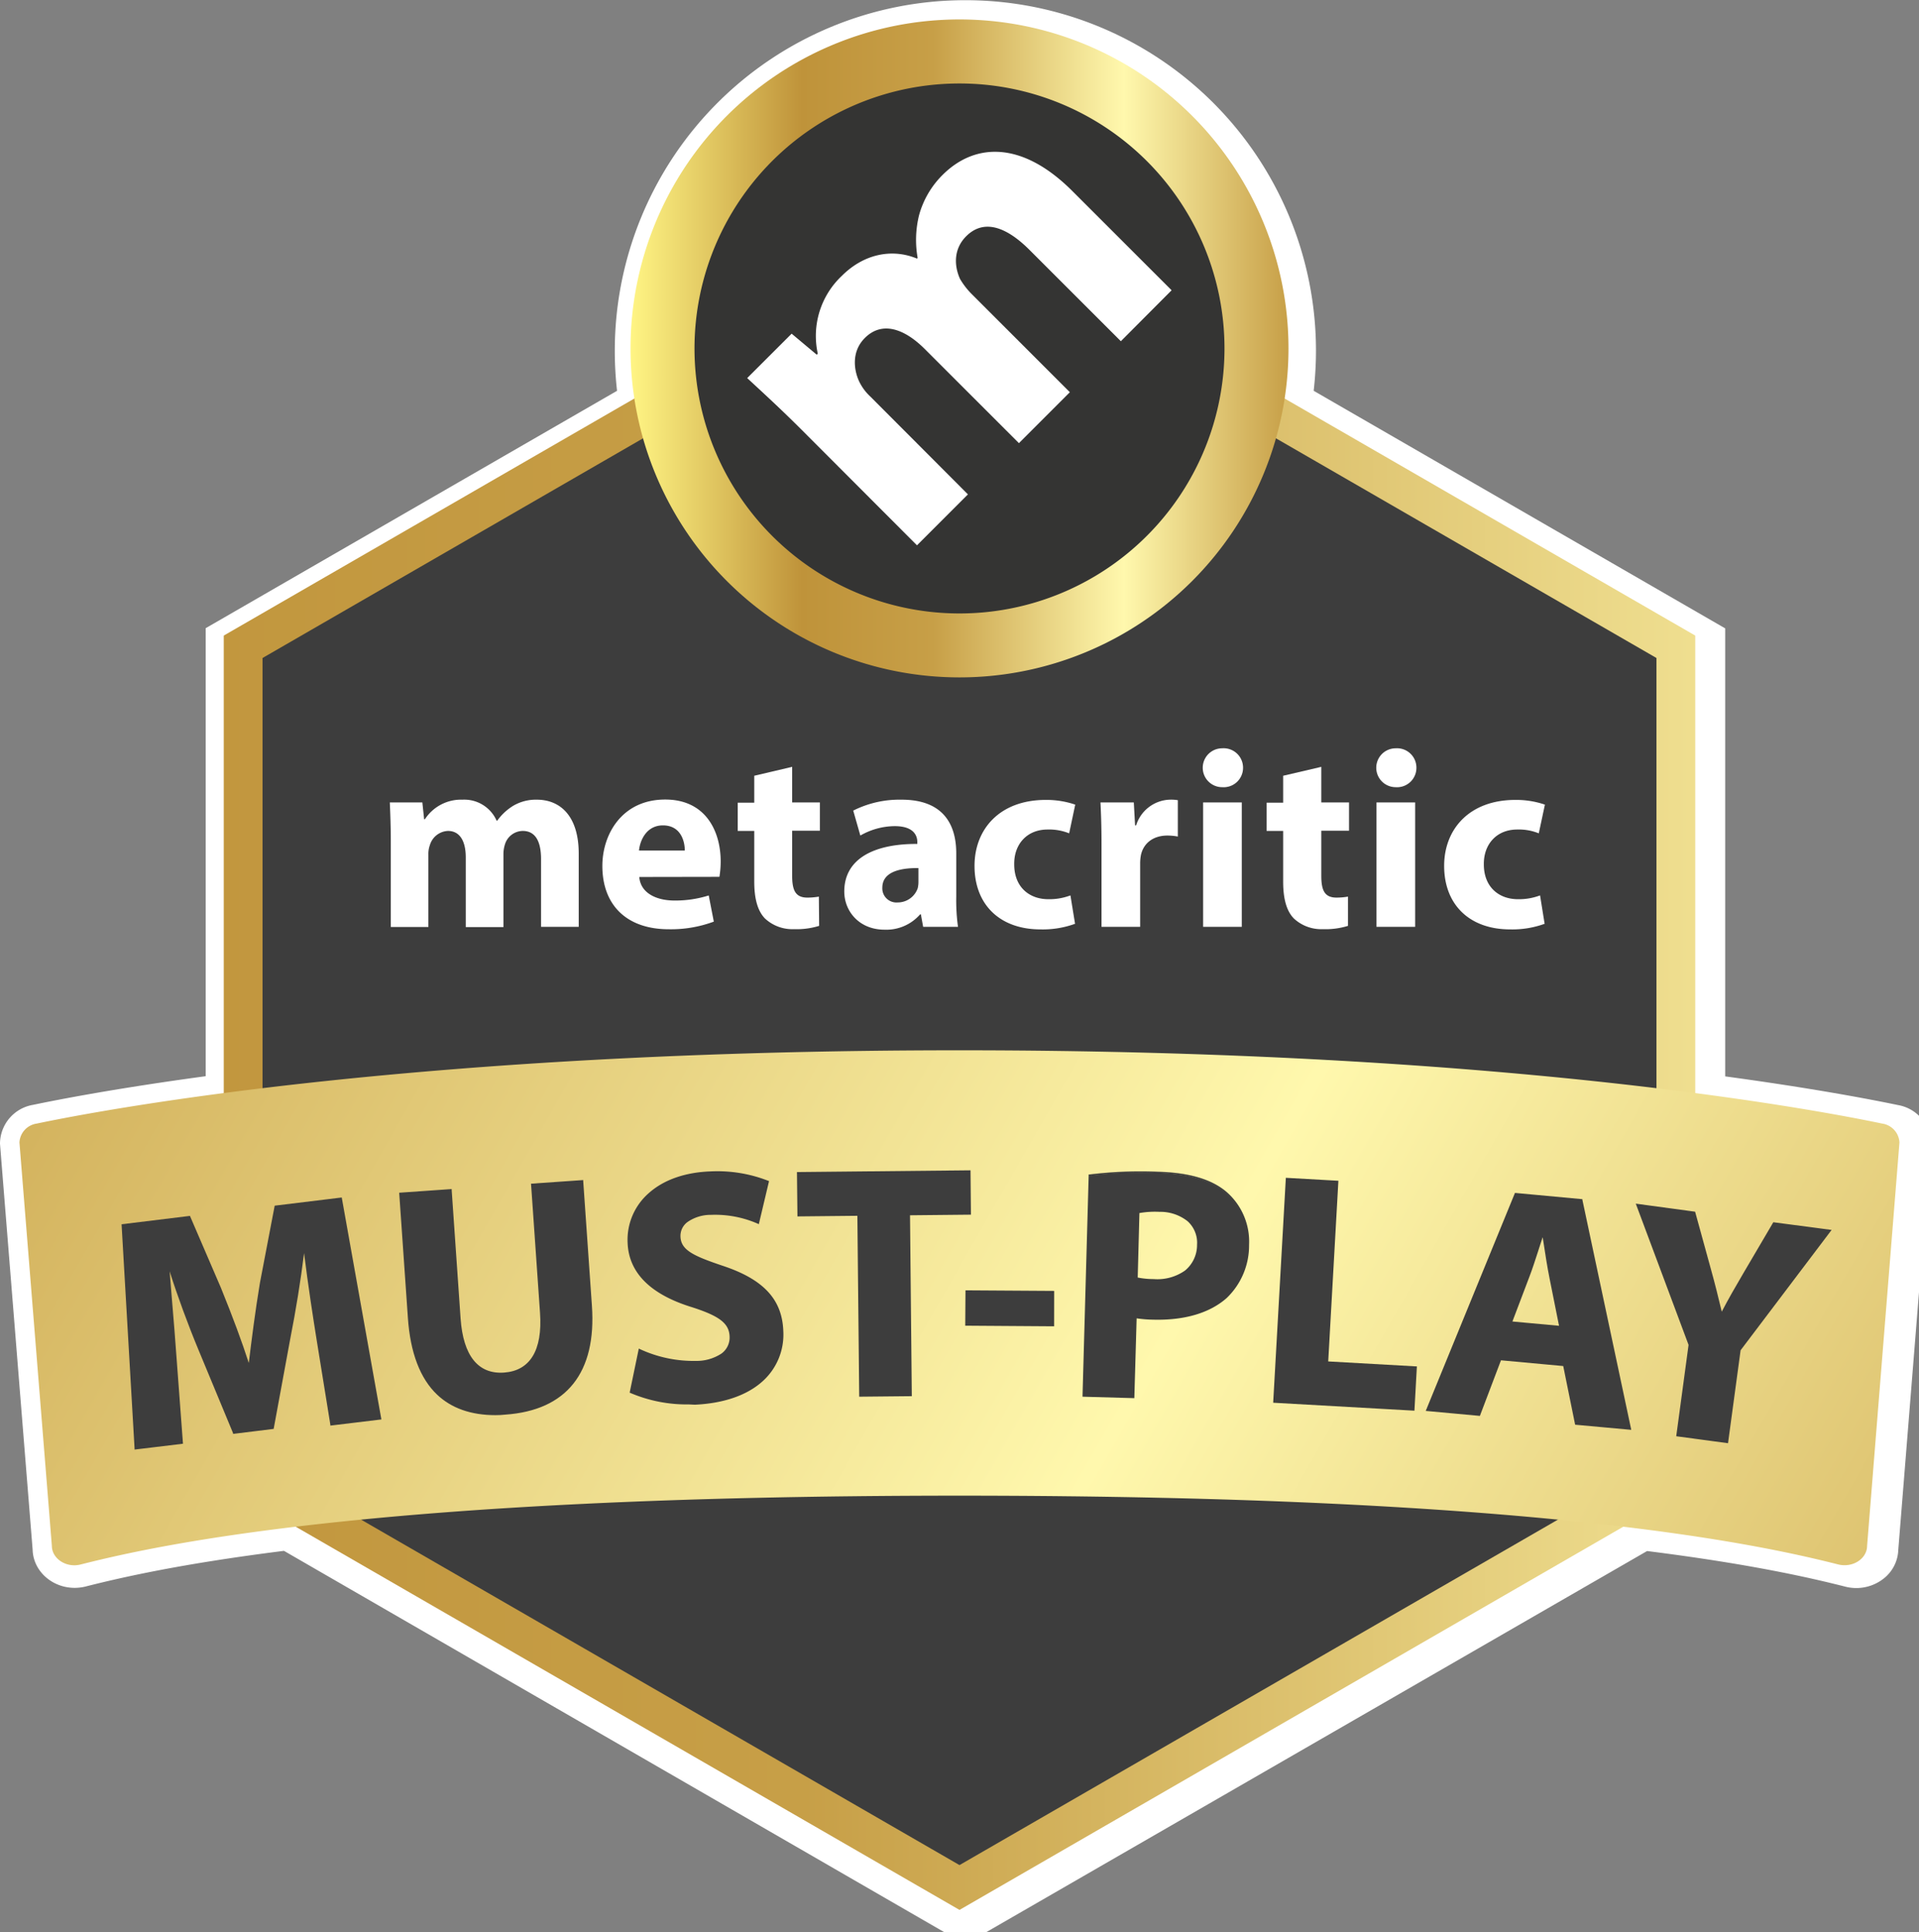 <svg xmlns="http://www.w3.org/2000/svg" xmlns:xlink="http://www.w3.org/1999/xlink" version="1.1" viewBox="0 0 407.56 410.41"><rect x="0" y="0" width="407.56" height="410.41" fill="#808080" stroke="none"/><defs><style>.cls-1{fill:#fff;}.cls-2{fill:url(#GradientFill_2);}.cls-3{fill:#3d3d3d;}.cls-4{fill:url(#GradientFill_2-2);}.cls-5{fill:url(#GradientFill_2-3);}.cls-6{fill:#343433;}</style><linearGradient id="GradientFill_2" x1="-251.27" x2="665.73" y1="225.21" y2="225.21" gradientUnits="userSpaceOnUse"><stop stop-color="#fff584" offset="0"/><stop stop-color="#bf933a" offset=".26"/><stop stop-color="#c79f47" offset=".46"/><stop stop-color="#fff8ad" offset=".75"/><stop stop-color="#c79f47" offset="1"/></linearGradient><linearGradient id="GradientFill_2-2" x1="-440.25" x2="463.2" y1="-120.69" y2="396.1" gradientTransform="translate(0,35.78)" xlink:href="#GradientFill_2"/><linearGradient id="GradientFill_2-3" x1="133.91" x2="273.65" y1="74.01" y2="74.01" xlink:href="#GradientFill_2"/><linearGradient id="linearGradient27" x1="-251.27" x2="665.73" y1="225.21" y2="225.21" gradientUnits="userSpaceOnUse" xlink:href="#GradientFill_2"/></defs><title>Asset 8</title><g data-name="Layer 2"><path class="cls-1" d="M60.31,329.38c-21.7,2.73-34.38,5.61-42.07,7.56a9.58,9.58,0,0,1-2.38.3c-4.85,0-8.82-3.62-8.93-8.11L0,242.93v-.17a8.41,8.41,0,0,1,7-8.1c5.8-1.21,18-3.56,36.68-6.09V133.42L131.05,83a75.41,75.41,0,0,1-.48-8.5,74.46,74.46,0,0,1,148.92,0A75.41,75.41,0,0,1,279,83l87.4,50.46v95.15c18.65,2.53,30.88,4.88,36.69,6.09a8.42,8.42,0,0,1,7,8.1v.17l-6.93,86.2a8.08,8.08,0,0,1-2.9,5.93,9.36,9.36,0,0,1-6,2.18h0a9.45,9.45,0,0,1-2.37-.3c-7.69-1.95-20.37-4.83-42.08-7.56L205,412.94Z"/><polygon class="cls-2" points="203.78 44.77 47.52 134.99 47.52 315.43 203.78 405.64 360.04 315.43 360.04 134.99" fill="url(#linearGradient27)"/><polygon class="cls-3" points="203.78 54.29 55.76 139.75 55.76 310.67 203.78 396.12 351.8 310.67 351.8 139.75"/><path class="cls-4" d="m396.54 328.28c0 2.75-3 4.73-6.09 4-16.67-4.22-63.38-14.62-186.67-14.62s-170 10.4-186.67 14.62c-3 0.77-6.1-1.21-6.1-4l-6.88-85.64a4.28 4.28 0 0 1 3.64-4c15.69-3.28 82-15.57 196-15.57s180.32 12.29 196 15.57a4.28 4.28 0 0 1 3.64 4z" fill="url(#GradientFill_2-2)"/><path class="cls-3" d="m67.43 284.63c-0.9-5.63-1.94-12.45-2.78-19.3h-0.21c-0.73 6.18-1.87 13.13-3 18.87l-3.44 19.1-8.32 1-7.25-17.61c-2.22-5.33-4.64-11.84-6.51-17.85h-0.14c0.5 6.39 1.18 13.68 1.54 19.59l1.35 18-9.85 1.2-2.82-47.44 14.18-1.73 6.53 15.16c2.14 5.27 4.32 10.95 6 16.34h0.21c0.66-5.61 1.51-12 2.41-17.45l3.11-16.26 13.91-1.7 8.33 46.76-10.41 1.28z"/><path class="cls-3" d="m28.58 307.87v-0.21l-2.76-47.64 14.52-1.78 6.59 15.3c2.57 6.34 4.45 11.42 5.91 15.94 0.55-4.59 1.38-11.13 2.36-17l3.14-16.41 14.24-1.74 8.42 47.14-10.84 1.31v-0.19l-2.9-17.94c-0.8-5-1.83-11.66-2.68-18.5-0.7 5.7-1.76 12.25-2.92 18.11l-3.54 19.22-8.62 1.06v-0.15l-7.31-17.61c-2.27-5.46-4.49-11.5-6.16-16.76 0.15 1.89 0.31 3.84 0.47 5.8 0.36 4.32 0.74 8.79 1 12.63l1.36 18.18zm-2.34-47.5 2.72 47 9.44-1.16-1.33-17.79c-0.24-3.84-0.61-8.31-1-12.63-0.2-2.36-0.4-4.72-0.57-7v-0.2l0.5-0.06 0.05 0.17c1.71 5.49 4.08 12 6.5 17.83l7.2 17.47 8-1 3.46-18.93c1.22-6.12 2.31-13 3-18.86v-0.16l0.57-0.07v0.2c0.87 7.12 2 14 2.78 19.3l2.87 17.74 10-1.22-8.19-46.22-13.56 1.66-3.09 16.12c-1 6.07-1.86 12.83-2.41 17.43v0.16l-0.53 0.07-0.05-0.16c-1.48-4.62-3.39-9.81-6-16.34l-6.46-15z"/><path class="cls-3" d="m95.74 252.78 1.89 27.24c0.57 8.14 3.94 12.07 9.42 11.69s8.43-4.54 7.85-12.89l-1.9-27.26 10.67-0.74 1.84 26.54c1 14.6-5.87 22.06-18.23 22.92-11.93 0.83-19.41-5.28-20.46-20.38l-1.82-26.39z"/><path class="cls-3" d="m105.24 300.56c-5.19 0-9.35-1.46-12.4-4.35-3.61-3.42-5.7-8.9-6.21-16.29l-1.85-26.6 11.15-0.78v0.24l1.89 27.24c0.55 7.9 3.72 11.88 9.21 11.5s8.22-4.66 7.66-12.68l-1.91-27.44 11.08-0.77v0.15l1.85 26.53c1 14.23-5.38 22.24-18.42 23.14-0.69 0.08-1.38 0.11-2.05 0.11zm-20-46.86 1.76 26.19c0.51 7.29 2.56 12.68 6.09 16 3.36 3.18 8.12 4.58 14.16 4.16 12.77-0.89 19-8.74 18-22.71l-1.83-26.33-10.27 0.71 1.88 27c0.58 8.28-2.13 12.69-8 13.1-5.74 0.4-9.06-3.71-9.63-11.88l-1.88-27z"/><path class="cls-3" d="m135.82 286.71a27.31 27.31 0 0 0 12 2.53c4.92-0.18 7.45-2.31 7.34-5.41s-2.42-4.56-8.19-6.39c-8-2.46-13.27-6.63-13.52-13.53-0.29-8.08 6.24-14.52 17.42-14.92a29 29 0 0 1 12.19 2l-2.06 8.69a22.65 22.65 0 0 0-10-1.9c-4.64 0.17-6.82 2.36-6.73 4.82 0.11 3 2.83 4.26 9 6.36 8.48 2.8 12.58 7 12.82 13.69 0.29 8-5.59 14.92-18.6 15.39-5.41 0.2-10.81-1-13.53-2.4z"/><path class="cls-3" d="m146.32 298.28a30.58 30.58 0 0 1-12.45-2.44l-0.14-0.07 1.94-9.35 0.23 0.11a27.12 27.12 0 0 0 11.9 2.51 9.63 9.63 0 0 0 5.44-1.57 4.21 4.21 0 0 0 1.71-3.63c-0.1-2.76-2.13-4.33-8-6.21-8.83-2.72-13.43-7.33-13.66-13.71a13.16 13.16 0 0 1 4.48-10.5c3.17-2.84 7.72-4.44 13.14-4.63a29.59 29.59 0 0 1 12.26 2l0.16 0.06-2.17 9.15-0.22-0.1a22.55 22.55 0 0 0-9.91-1.88 8.63 8.63 0 0 0-5 1.51 3.65 3.65 0 0 0-1.51 3.1c0.1 2.9 2.79 4.11 8.89 6.18 8.72 2.87 12.71 7.15 12.95 13.88a13.32 13.32 0 0 1-4.37 10.65c-3.3 3-8.29 4.72-14.42 5zm-12.13-2.74a30.9 30.9 0 0 0 13.3 2.31c6-0.22 10.93-1.89 14.15-4.84a12.93 12.93 0 0 0 4.25-10.34c-0.24-6.53-4.15-10.69-12.68-13.5-6.29-2.13-9.06-3.4-9.17-6.55a4.1 4.1 0 0 1 1.67-3.44 9 9 0 0 1 5.25-1.59 22.71 22.71 0 0 1 9.86 1.81l2-8.33a29.27 29.27 0 0 0-11.94-1.88c-5.32 0.2-9.78 1.76-12.88 4.53a12.83 12.83 0 0 0-4.34 10.19c0.22 6.27 4.6 10.63 13.37 13.34 6 1.92 8.23 3.64 8.33 6.58a4.56 4.56 0 0 1-1.86 4 9.84 9.84 0 0 1-5.67 1.65 27.69 27.69 0 0 1-11.83-2.47z"/><path class="cls-3" d="m182.29 258.02-12.73 0.12-0.09-9 36.45-0.37 0.09 9-12.95 0.13 0.39 38.42-10.77 0.11z"/><path class="cls-3" d="m182.48 296.64-0.39-38.42-12.73 0.13-0.1-9.42 36.86-0.37 0.09 9.42-12.94 0.13 0.38 38.42zm0-38.83 0.38 38.42 10.36-0.1-0.38-38.42 12.94-0.13-0.08-8.6-36.05 0.36 0.09 8.6z"/><path class="cls-3" d="m223.73 274.38v7.1l-18.44-0.12v-7.11z"/><path class="cls-3" d="m223.88 281.69-18.88-0.13 0.05-7.51 18.84 0.12zm-18.43-0.53 18 0.12v-6.7l-18-0.12z"/><path class="cls-3" d="m231.4 249.66a88.17 88.17 0 0 1 14.52-0.58c6.61 0.19 11.29 1.59 14.38 4.21a13.84 13.84 0 0 1 4.76 11.11 15.17 15.17 0 0 1-4.68 11.14c-3.75 3.34-9.21 4.74-15.54 4.56a28.5 28.5 0 0 1-3.65-0.31l-0.48 16.99-10.62-0.3zm10 21.83a17.28 17.28 0 0 0 3.58 0.38c5.7 0.16 9.29-2.63 9.43-7.48 0.12-4.36-2.83-7.05-8.18-7.2a18.23 18.23 0 0 0-4.44 0.3z"/><path class="cls-3" d="m240.91 296.95-11-0.31v-0.2l1.31-47h0.17a89.29 89.29 0 0 1 14.55-0.58c6.61 0.18 11.35 1.58 14.51 4.25a14 14 0 0 1 4.83 11.28 15.45 15.45 0 0 1-4.74 11.28c-3.6 3.2-9 4.8-15.69 4.61a26.42 26.42 0 0 1-3.45-0.28zm-10.61-0.71 10.22 0.29 0.47-17h0.23a27.5 27.5 0 0 0 3.62 0.31 28.67 28.67 0 0 0 8.68-1 16.82 16.82 0 0 0 6.73-3.56 15.06 15.06 0 0 0 4.61-11 13.63 13.63 0 0 0-4.69-11c-3.09-2.61-7.75-4-14.26-4.15a89.16 89.16 0 0 0-14.31 0.55zm15.15-24.16h-0.45a16.25 16.25 0 0 1-3.62-0.39h-0.16l0.4-14.31h0.15a17.39 17.39 0 0 1 4.5-0.3 9.56 9.56 0 0 1 6.27 2.07 6.57 6.57 0 0 1 2.1 5.33 7.32 7.32 0 0 1-2.7 5.78 10.38 10.38 0 0 1-6.49 1.82zm-3.82-0.75a17 17 0 0 0 3.37 0.33 10.2 10.2 0 0 0 6.67-1.81 7 7 0 0 0 2.56-5.47 6.16 6.16 0 0 0-2-5 9.31 9.31 0 0 0-6-2 18.94 18.94 0 0 0-4.24 0.26z"/><path class="cls-3" d="m273.3 250.37 10.75 0.6-2.17 38.37 18.83 1.06-0.5 9-29.58-1.67z"/><path class="cls-3" d="m300.4 299.61-30-1.69 2.69-47.77 11.16 0.63-2.16 38.37 18.83 1.06zm-29.56-2.08 29.16 1.65 0.48-8.59-18.83-1.06 2.16-38.37-10.34-0.58z"/><path class="cls-3" d="m318.65 288.69-4.49 11.81-11.07-1 18.79-45.9 14 1.29 10.29 48.59-11.49-1.06-2.53-12.46zm12.72-6.91-2-10.3c-0.59-2.88-1.1-6.46-1.55-9.33h-0.14c-1 2.74-2 6.25-3 8.91l-3.73 9.76z"/><path class="cls-3" d="m346.45 303.68-11.92-1.09-2.53-12.46-13.22-1.22-4.48 11.81-11.5-1.06 18.95-46.3 14.32 1.33v0.14zm-11.58-1.47 11.06 1-10.2-48.17-13.73-1.26-18.63 45.51 10.65 1 4.48-11.82 13.84 1.31zm-3.25-20.18-11-1 3.82-10c0.61-1.59 1.23-3.5 1.83-5.34 0.41-1.27 0.8-2.47 1.18-3.57v-0.15l0.46 0.05 0.24 1.59c0.39 2.56 0.84 5.47 1.33 7.88zm-10.41-1.36 9.9 0.91-2-10c-0.49-2.42-0.94-5.33-1.33-7.9l-0.14-0.91c-0.33 0.95-0.66 2-1 3.06-0.6 1.84-1.21 3.75-1.83 5.35z"/><path class="cls-3" d="m356.23 304.86 2.59-19.25-11.1-29.76 12.13 1.64 3.29 11.95c1 3.61 1.64 6.26 2.41 9.48h0.14c1.44-2.78 2.92-5.35 4.77-8.51l6.27-10.63 11.93 1.61-19.19 25.32-2.64 19.6z"/><path class="cls-3" d="m367 306.52-11-1.48 2.62-19.4-11.21-30 12.6 1.71 3.32 12.07c0.95 3.41 1.55 5.88 2.34 9.16 1.42-2.72 2.87-5.24 4.62-8.22l6.33-10.77 12.38 1.63-19.33 25.56zm-10.55-1.83 10.2 1.38 2.63-19.45 19-25.09-11.44-1.54-6.2 10.54c-1.81 3.09-3.3 5.67-4.77 8.51l-0.07 0.12h-0.42v-0.14c-0.82-3.44-1.43-6-2.41-9.48l-3.25-11.82-11.72-1.62 11 29.49v0.05z"/><path class="cls-5" d="m273.65 74a69.87 69.87 0 1 1-69.87-69.87 69.88 69.88 0 0 1 69.87 69.87z" fill="url(#GradientFill_2-3)"/><path class="cls-6" d="m260.06 74a56.28 56.28 0 1 1-56.28-56.27 56.28 56.28 0 0 1 56.28 56.27z"/><path class="cls-1" d="m170.39 91.42c-4.46-4.46-8.33-8-11.7-11.12l9.44-9.43 5.33 4.46 0.22-0.22a17.52 17.52 0 0 1 5.12-16.53c4.68-4.68 10.68-5.85 15.95-3.66l0.14-0.14a21.88 21.88 0 0 1 0.3-9.07 19.15 19.15 0 0 1 5-8.56c6.88-6.87 16.9-7.24 27.57 3.44l21.07 21.06-10.78 10.82-19.39-19.38c-5.19-5.19-9.87-6.5-13.45-2.92-2.64 2.63-2.64 6.14-1.32 9.07a15.92 15.92 0 0 0 2.41 3.14l20.92 20.92-10.82 10.82-20-20c-4.47-4.45-9.15-5.92-12.73-2.33-2.85 2.85-2.34 6.72-1.24 9.14a10.63 10.63 0 0 0 2.41 3.29l20.73 20.78-10.82 10.82z"/></g><g id="metacritic" transform="translate(0 -0)" fill="#fff"><path class="cls-1" d="m83 178.86c0-3.29-0.11-6.1-0.21-8.43h6.91l0.38 3.57h0.16a9.16 9.16 0 0 1 8-4.16 7.5 7.5 0 0 1 7.24 4.48h0.11a11.71 11.71 0 0 1 3.4-3.18 9.48 9.48 0 0 1 5-1.3c5.08 0 8.92 3.56 8.92 11.45v15.56h-8v-14.37c0-3.84-1.24-6-3.89-6a4 4 0 0 0-3.78 2.86 6.79 6.79 0 0 0-0.32 2.11v15.45h-8v-14.8c0-3.35-1.19-5.62-3.78-5.62a4.19 4.19 0 0 0-3.84 3 5.46 5.46 0 0 0-0.32 2v15.4h-7.98z"/><path class="cls-1" d="m135.77 186.26c0.27 3.41 3.62 5 7.45 5a23.4 23.4 0 0 0 7.3-1.08l1.08 5.56a26.09 26.09 0 0 1-9.56 1.62c-9 0-14.11-5.18-14.11-13.45 0-6.7 4.16-14.1 13.35-14.1 8.53 0 11.78 6.64 11.78 13.18a20.31 20.31 0 0 1-0.27 3.24zm9.67-5.62c0-2-0.87-5.34-4.65-5.34-3.46 0-4.86 3.13-5.08 5.34z"/><path class="cls-1" d="m168.24 162.87v7.56h5.89v6h-5.89v9.57c0 3.18 0.76 4.64 3.24 4.64a14.2 14.2 0 0 0 2.43-0.21l0.06 6.21a16.2 16.2 0 0 1-5.35 0.7 8.53 8.53 0 0 1-6.16-2.27c-1.51-1.56-2.27-4.1-2.27-7.83v-10.76h-3.51v-6h3.51v-5.72z"/><path class="cls-1" d="m196.06 196.85-0.48-2.65h-0.17a9.5 9.5 0 0 1-7.56 3.25c-5.35 0-8.54-3.89-8.54-8.11 0-6.86 6.16-10.15 15.51-10.1v-0.38c0-1.4-0.76-3.4-4.81-3.4a14.86 14.86 0 0 0-7.29 2l-1.51-5.3a21.84 21.84 0 0 1 10.26-2.32c8.81 0 11.62 5.19 11.62 11.4v9.18a41.12 41.12 0 0 0 0.37 6.43zm-1-12.48c-4.32-0.05-7.67 1-7.67 4.16a3 3 0 0 0 3.24 3.14 4.5 4.5 0 0 0 4.27-3 5.78 5.78 0 0 0 0.16-1.4z"/><path class="cls-1" d="m228.32 196.2a20 20 0 0 1-7.35 1.19c-8.54 0-14-5.18-14-13.5 0-7.73 5.29-14 15.13-14a19 19 0 0 1 6.26 1l-1.29 6.1a11.35 11.35 0 0 0-4.6-0.81c-4.32 0-7.13 3.08-7.07 7.4 0 4.86 3.24 7.4 7.24 7.4a12.64 12.64 0 0 0 4.7-0.81z"/><path class="cls-1" d="m233.94 179.13c0-3.89-0.11-6.43-0.22-8.7h7.08l0.27 4.87h0.22a7.76 7.76 0 0 1 7.13-5.46 8.39 8.39 0 0 1 1.73 0.11v7.72a11.77 11.77 0 0 0-2.22-0.21c-3 0-5.08 1.62-5.62 4.16a9.45 9.45 0 0 0-0.16 1.83v13.4h-8.21z"/><path class="cls-1" d="m264 163.09a4.12 4.12 0 0 1-4.43 4.1 4.13 4.13 0 1 1 0-8.26 4.12 4.12 0 0 1 4.43 4.16zm-8.48 33.76v-26.42h8.21v26.42z"/><path class="cls-1" d="m280.62 162.87v7.56h5.89v6h-5.89v9.57c0 3.18 0.75 4.64 3.24 4.64a14.3 14.3 0 0 0 2.43-0.21v6.21a16.16 16.16 0 0 1-5.35 0.7 8.52 8.52 0 0 1-6.15-2.27c-1.52-1.56-2.27-4.1-2.27-7.83v-10.76h-3.51v-6h3.51v-5.72z"/><path class="cls-1" d="m300.82 163.09a4.12 4.12 0 0 1-4.43 4.1 4.13 4.13 0 1 1 0.06-8.26 4.11 4.11 0 0 1 4.37 4.16zm-8.48 33.76v-26.42h8.21v26.42z"/><path class="cls-1" d="m328.05 196.2a20 20 0 0 1-7.34 1.19c-8.54 0-14-5.18-14-13.5 0-7.73 5.3-14 15.13-14a19 19 0 0 1 6.27 1l-1.3 6.1a11.26 11.26 0 0 0-4.59-0.81c-4.32 0-7.13 3.08-7.08 7.4 0 4.86 3.24 7.4 7.24 7.4a12.6 12.6 0 0 0 4.7-0.81z"/></g></svg>